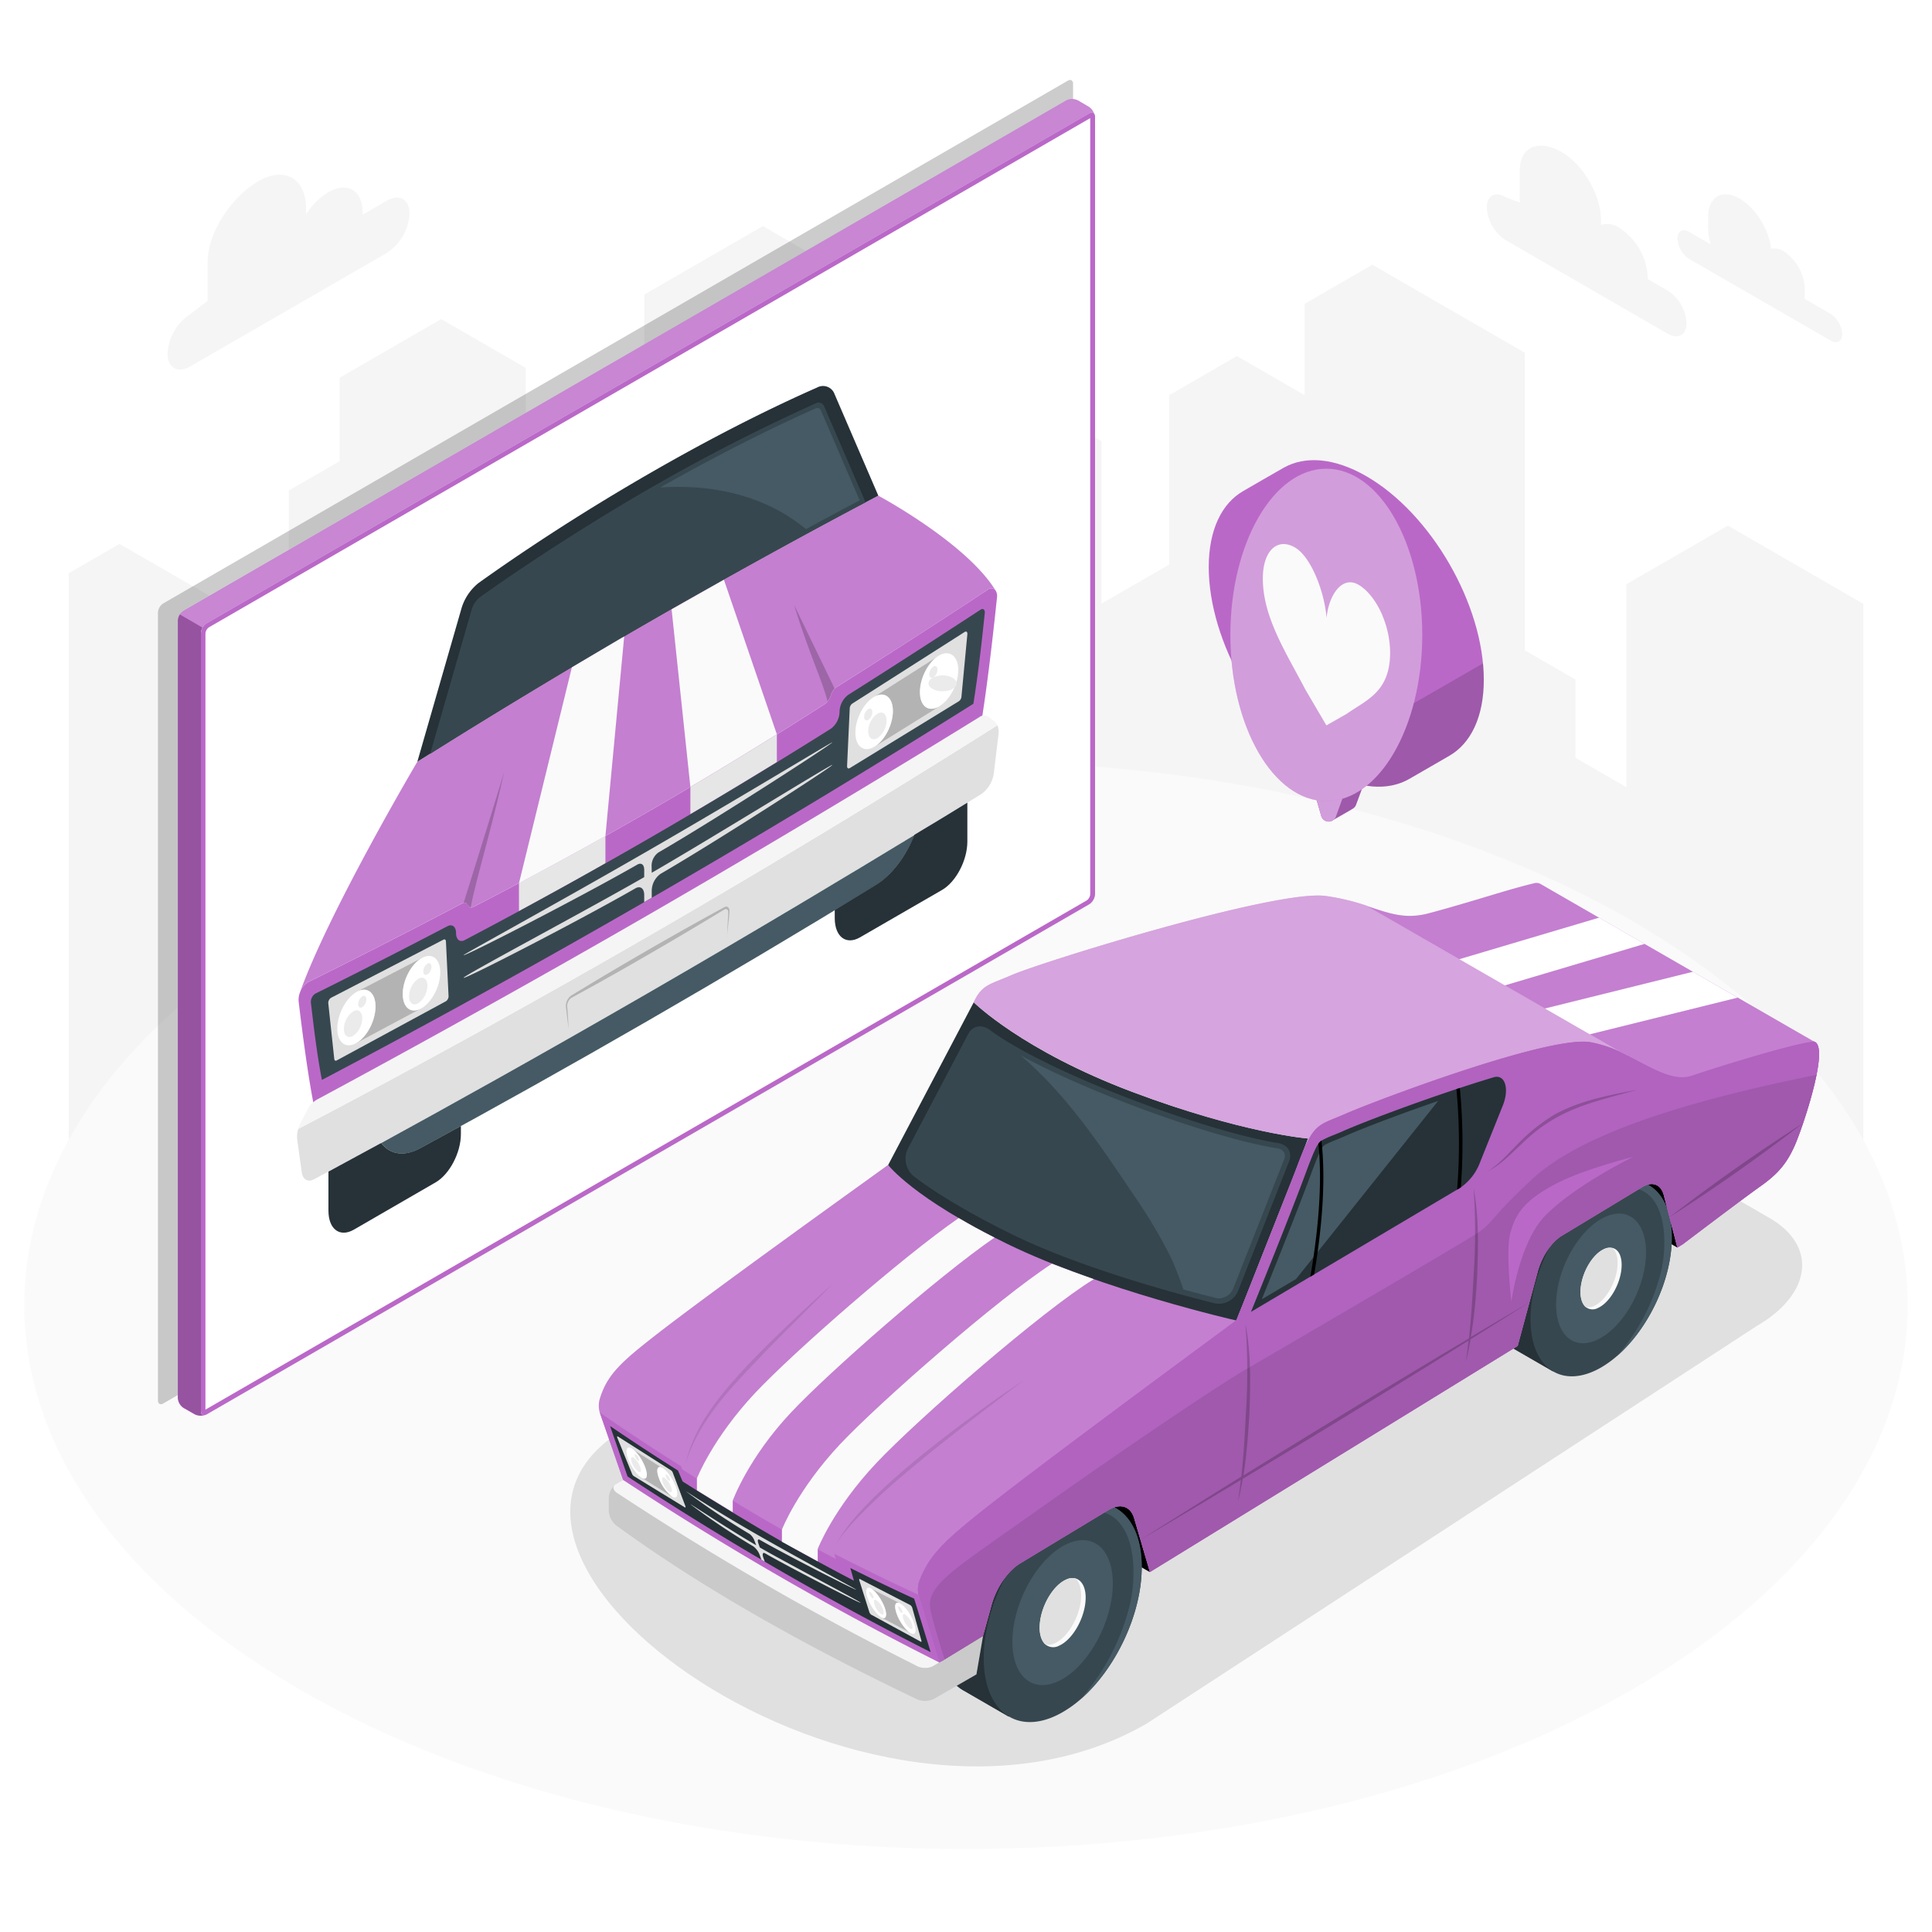 <svg class="animated" id="freepik_stories-front-car" xmlns="http://www.w3.org/2000/svg" viewBox="0 0 500 500" version="1.1" xmlns:xlink="http://www.w3.org/1999/xlink" xmlns:svgjs="http://svgjs.com/svgjs"><style>svg#freepik_stories-front-car:not(.animated) .animable {opacity: 0;}svg#freepik_stories-front-car.animated #freepik--Screen--inject-23 {animation: 1.5s Infinite  linear shake;animation-delay: 0s;}svg#freepik_stories-front-car.animated #freepik--front-car--inject-23 {animation: 1.5s Infinite  linear shake;animation-delay: 0s;}            @keyframes shake {                10%, 90% {                    transform: translate3d(-1px, 0, 0);                  }                  20%, 80% {                    transform: translate3d(2px, 0, 0);                  }                  30%, 50%, 70% {                    transform: translate3d(-4px, 0, 0);                  }                  40%, 60% {                    transform: translate3d(4px, 0, 0);                  }            }        </style><g id="freepik--City--inject-23" class="animable" style="transform-origin: 250px 214.375px;"><polygon id="freepik--city--inject-23" points="482.22 370.24 482.22 156.27 447.18 136.03 420.89 151.21 420.89 203.71 407.74 196.12 407.74 175.88 394.6 168.29 394.6 91.28 355.16 68.51 337.64 78.63 337.64 102.27 320.11 92.15 302.58 102.27 302.58 146.12 285.06 156.21 285.06 114.16 267.53 104.04 245.62 116.69 245.62 167.28 223.72 154.64 223.72 73.69 197.43 58.51 166.75 76.22 166.75 141.89 153.61 149.48 153.61 176.07 136.08 186.19 136.08 95.23 114.18 82.58 87.89 97.76 87.89 119.36 74.74 126.95 74.74 185.31 57.22 195.43 57.22 155.94 30.93 140.76 17.78 148.35 17.78 370.24 482.22 370.24" style="fill: rgb(245, 245, 245); transform-origin: 250px 214.375px;" class="animable"></polygon></g><g id="freepik--Floor--inject-23" class="animable" style="transform-origin: 249.995px 337.79px;"><path id="freepik--floor--inject-23" d="M77.66,238.29c-95.18,55-95.17,144,0,199s249.49,54.95,344.67,0,95.17-144,0-199S172.84,183.34,77.66,238.29Z" style="fill: rgb(250, 250, 250); transform-origin: 249.995px 337.79px;" class="animable"></path></g><g id="freepik--Clouds--inject-23" class="animable" style="transform-origin: 260.06px 66.675px;"><g id="freepik--clouds--inject-23" class="animable" style="transform-origin: 260.06px 66.675px;"><path d="M389.59,51l3.73,1.43V44.17c0-6.51,5.19-8.07,10.83-4.82h0c5.63,3.26,10.2,11.17,10.2,17.68v1.19a5.46,5.46,0,0,1,4.74.74h0a16.2,16.2,0,0,1,7.34,12.72v.54l5.2,3a10.69,10.69,0,0,1,4.84,8.38c0,3.08-2.17,4.33-4.84,2.79l-42-24.27a10.72,10.72,0,0,1-4.84-8.38C384.75,50.65,386.92,49.4,389.59,51Z" style="fill: rgb(245, 245, 245); transform-origin: 410.63px 62.379px;" id="el7wtx8sx3bsa" class="animable"></path><path d="M49.22,81.32l4.51-3.48V67.9c0-7.88,6.29-17,13.12-21h0c6.82-3.94,12.36-.74,12.36,7.14V55.5a17.7,17.7,0,0,1,5.73-5.73h0c4.92-2.84,8.9-.54,8.9,5.13v.66l6.29-3.64c3.23-1.86,5.86-.35,5.86,3.38a13,13,0,0,1-5.86,10.15L49.22,94.84c-3.23,1.87-5.86.36-5.86-3.38A13,13,0,0,1,49.22,81.32Z" style="fill: rgb(245, 245, 245); transform-origin: 74.675px 70.428px;" id="elrd5ial06bme" class="animable"></path><path d="M473.75,81.22,467,77.32a5.49,5.49,0,0,0,.06-.83v-2a12.09,12.09,0,0,0-5.46-9.46,4.24,4.24,0,0,0-3.26-.63c-.49-4.95-3.93-10.55-8.1-13-4.52-2.61-8.18-.49-8.18,4.72v2.93a14.29,14.29,0,0,0,.69,4.19l-5.61-3.24c-1.67-1-3-.18-3,1.75a6.72,6.72,0,0,0,3,5.25l36.62,21.14c1.67,1,3,.18,3-1.75A6.72,6.72,0,0,0,473.75,81.22Z" style="fill: rgb(245, 245, 245); transform-origin: 455.45px 69.425px;" id="el34s4fuomy7p" class="animable"></path></g></g><g id="freepik--Shadow--inject-23" class="animable" style="transform-origin: 306.994px 360.056px;"><path id="freepik--shadow--inject-23" d="M379.8,270l78.12,45.2c12.5,7.19,11,19.72-3.33,28L296.75,446.07C225,487.58,105.33,401.36,162.66,369.22l175-101.35C352,259.6,367.29,262.8,379.8,270Z" style="fill: rgb(224, 224, 224); transform-origin: 306.994px 360.056px;" class="animable"></path></g><g id="freepik--Screen--inject-23" class="animable" style="transform-origin: 162.14px 193.55px;"><g id="freepik--screen--inject-23" class="animable" style="transform-origin: 162.14px 193.55px;"><g id="elklt1dhong7q"><g style="opacity: 0.2; transform-origin: 159.295px 192.053px;" class="animable"><path d="M42.25,156.16,276.34,20.89c.75-.44,1.37-.08,1.37.79V225.57a3.05,3.05,0,0,1-1.37,2.38L42.25,363.22c-.76.43-1.37.08-1.37-.8V158.53A3,3,0,0,1,42.25,156.16Z" id="el6h584mbvn3s" class="animable" style="transform-origin: 159.295px 192.053px;"></path></g></g><g id="freepik--speach-bubble--inject-23" class="animable" style="transform-origin: 164.7px 196.014px;"><path d="M275.93,26,47.55,158A3.33,3.33,0,0,0,46,160.57V361.81a3.29,3.29,0,0,0,1.52,2.6l2.88,1.64a3.4,3.4,0,0,0,3,0l228.38-132a3.31,3.31,0,0,0,1.51-2.61V30.22a3.28,3.28,0,0,0-1.52-2.6L279,26A3.37,3.37,0,0,0,275.93,26Z" style="fill: rgb(186, 104, 200); transform-origin: 164.645px 196.014px;" id="elz92ahblh3kg" class="animable"></path><g id="eleag5blzv0k9"><path d="M53.47,366a3.49,3.49,0,0,1-3,0l-2.87-1.64a3.29,3.29,0,0,1-1.52-2.6V160.57a3,3,0,0,1,.48-1.54l5.88,3.4a3,3,0,0,0-.44,1.49V365.15C52,366,52.58,366.55,53.47,366Z" style="opacity: 0.2; transform-origin: 49.775px 262.684px;" class="animable"></path></g><g id="elr0vvyvxkzrn"><g style="opacity: 0.2; transform-origin: 164.925px 94.041px;" class="animable"><path d="M283.34,29.94c-.12-.76-.74-1-1.49-.6L53.47,161.3a3.24,3.24,0,0,0-1.07,1.13L46.51,159a3,3,0,0,1,1-1.08L275.94,26a3.4,3.4,0,0,1,3,0l2.87,1.63A3.33,3.33,0,0,1,283.34,29.94Z" style="fill: rgb(255, 255, 255); transform-origin: 164.925px 94.041px;" id="el8zdhemkz9yv" class="animable"></path></g></g><path d="M281.85,29.35,53.47,161.3A3.33,3.33,0,0,0,52,163.92V365.16c0,1,.67,1.35,1.51.87l228.38-132a3.31,3.31,0,0,0,1.51-2.61V30.22C283.36,29.25,282.69,28.86,281.85,29.35Z" style="fill: rgb(255, 255, 255); transform-origin: 167.7px 197.691px;" id="el7s0f22mohjt" class="animable"></path><path d="M282.15,30.57V231.46a2.2,2.2,0,0,1-.9,1.57L53.17,364.81V163.92a2.18,2.18,0,0,1,.9-1.57L282.15,30.57m.38-1.43a1.37,1.37,0,0,0-.68.21L53.47,161.3A3.33,3.33,0,0,0,52,163.92V365.16c0,.68.34,1.08.83,1.08a1.37,1.37,0,0,0,.68-.21l228.38-132a3.31,3.31,0,0,0,1.51-2.61V30.22c0-.69-.34-1.08-.83-1.08Z" style="fill: rgb(186, 104, 200); transform-origin: 167.7px 197.69px;" id="elwa6lzcvk59" class="animable"></path></g></g></g><g id="freepik--front-car--inject-23" class="animable animator-active" style="transform-origin: 167.667px 209.457px;"><path d="M258,154.84c-.79,7.57-2.57,23.81-4.35,33.88q-85.4,53.49-172,99.33c-1.79-8-3.57-22.19-4.36-28.85a5.22,5.22,0,0,1,.29-2.21c0-.1.07-.19.1-.28a4.88,4.88,0,0,1,2.11-2.57c6.07-3,21.13-10.5,39.76-20.31a1,1,0,0,1,1.54.41,1,1,0,0,0,1.54.41c31.06-16,60.12-32.74,90.83-52.44A4.27,4.27,0,0,0,215,180h0a4.08,4.08,0,0,1,1.55-2.21c18.27-11.5,33-21.17,39-25.13a1.44,1.44,0,0,1,2.09.13c0,.06.07.12.11.17A3.06,3.06,0,0,1,258,154.84Z" style="fill: rgb(186, 104, 200); transform-origin: 167.661px 220.161px;" id="ele2w8hieb3ye" class="animable"></path><path d="M148,172.71l-13.69,55.86v7.24c8.08-4.39,15.67-8.57,22.37-12.38v-7.05l4.86-51.66ZM187.35,150l-13.54,7.65,4.86,46v7.06c6.71-3.94,14.29-8.52,22.38-13.47V190Z" style="fill: rgb(230, 230, 230); transform-origin: 167.68px 192.905px;" id="elx1zhip2dobb" class="animable"></path><path d="M254.85,158.77c-.66,6.3-1.56,14.69-2.94,23.37q-84.25,52.94-168.6,97.34c-1.37-7.1-2.2-14.48-2.85-20a2.56,2.56,0,0,1,1.15-2.33c6.59-3.27,19-9.51,34.2-17.45,1.24-.65,2.22.15,2.22,1.8h0c0,1.66,1,2.46,2.23,1.8q47.53-25,94.8-54.73a5.62,5.62,0,0,0,2.22-4.37h0a5.63,5.63,0,0,1,2.23-4.37c15.15-9.56,27.58-17.69,34.19-22C254.4,157.3,255,157.79,254.85,158.77Z" style="fill: rgb(55, 71, 79); transform-origin: 167.663px 218.547px;" id="el34jgtneqkeb" class="animable"></path><path d="M258.4,190.16,257.21,200a7.91,7.91,0,0,1-3.14,5.43c-9.4,5.83-42.79,26.39-86.41,51.58s-77,43.18-86.42,48.2c-1.56.84-2.86.07-3.14-1.81l-1.18-8.45a6.68,6.68,0,0,1,.27-2.79q90.63-47.46,180.94-104.46A4.68,4.68,0,0,1,258.4,190.16Z" style="fill: rgb(224, 224, 224); transform-origin: 167.667px 246.624px;" id="elp5r3fd2wto9" class="animable"></path><path d="M258.13,187.69q-90.33,57-180.94,104.46a9.23,9.23,0,0,1,.61-1.55l1.71-3.29A6.31,6.31,0,0,1,82,284.59c7.56-4.06,44-23.69,85.71-47.77s78.15-46.52,85.7-51.2a2.06,2.06,0,0,1,2.45-.1l1.7,1.33A2.28,2.28,0,0,1,258.13,187.69Z" style="fill: rgb(245, 245, 245); transform-origin: 167.66px 238.657px;" id="el7mob7qxdbxq" class="animable"></path><g id="elo5ow387q9wp"><g style="opacity: 0.2; transform-origin: 167.624px 250.446px;" class="animable"><path d="M188.13,242.62l.24-4.54a21,21,0,0,0,.09-2.19c-.08-.57-.52-.78-1-.5-11,6.67-22.12,13.17-33.06,19.27l-6.61,3.63a2.66,2.66,0,0,0-.95,2.65c.12,1.75.23,3.55.32,5.32-.23-1.67-.43-3.4-.63-5.09a6.21,6.21,0,0,1-.07-1.12,3.42,3.42,0,0,1,1.32-2.38l6.62-4c10.94-6.54,22.12-12.94,33.08-18.91.67-.35,1.24.05,1.31.86a21.22,21.22,0,0,1-.19,2.36l-.5,4.65Z" id="elyrikgjkwf0r" class="animable" style="transform-origin: 167.624px 250.446px;"></path></g></g><path d="M248.17,181.47l-28.26,17.32c-.38.23-.69,0-.69-.5l.69-14.92a1.63,1.63,0,0,1,.63-1.26l29.12-18.56c.42-.26.75,0,.69.61l-1.53,16.17A1.61,1.61,0,0,1,248.17,181.47Z" style="fill: rgb(224, 224, 224); transform-origin: 234.789px 181.165px;" id="el5ra3a0im4z" class="animable"></path><g id="elphkuc1g1cba"><path d="M243.07,182.84l-16.84,10.47c2.68-1.55,4.85-5.71,4.85-9.29s-2.17-5.23-4.85-3.67l16.84-10.7c-2.73,1.57-4.94,5.81-4.94,9.46S240.34,184.42,243.07,182.84Z" style="opacity: 0.2; transform-origin: 234.65px 181.48px;" class="animable"></path></g><path d="M248,173.39c0,3.65-2.22,7.87-5,9.45s-4.94-.09-4.94-3.73,2.21-7.89,4.94-9.46S248,169.74,248,173.39Z" style="fill: rgb(255, 255, 255); transform-origin: 243.03px 176.247px;" id="eltov4ng1p3w" class="animable"></path><g id="el8vx73xda08s"><ellipse cx="243.93" cy="176.85" rx="3.64" ry="2.06" style="fill: rgb(235, 235, 235); transform-origin: 243.93px 176.85px; transform: rotate(-66.95deg);" class="animable"></ellipse></g><path d="M242.62,173.29a2.57,2.57,0,0,1-1.06,2c-.59.34-1.06,0-1.06-.8a2.54,2.54,0,0,1,1.06-2C242.14,172.15,242.62,172.51,242.62,173.29Z" style="fill: rgb(235, 235, 235); transform-origin: 241.56px 173.891px;" id="elprmt7wq6sxj" class="animable"></path><path d="M231.08,184c0,3.58-2.17,7.74-4.85,9.29s-4.86-.1-4.86-3.68,2.17-7.73,4.86-9.28S231.08,180.45,231.08,184Z" style="fill: rgb(255, 255, 255); transform-origin: 226.225px 186.811px;" id="el42zul1d511t" class="animable"></path><path d="M229.45,186.49a5.69,5.69,0,0,1-2.37,4.54c-1.31.76-2.38-.05-2.38-1.8a5.68,5.68,0,0,1,2.38-4.53C228.39,183.94,229.45,184.74,229.45,186.49Z" style="fill: rgb(235, 235, 235); transform-origin: 227.075px 187.864px;" id="el95nqgf3abxb" class="animable"></path><path d="M225.76,184.31a2.52,2.52,0,0,1-1.06,2c-.58.34-1.06,0-1.06-.8a2.57,2.57,0,0,1,1.06-2C225.29,183.17,225.76,183.52,225.76,184.31Z" style="fill: rgb(235, 235, 235); transform-origin: 224.7px 184.911px;" id="el6aybfk1glkh" class="animable"></path><path d="M87.14,274.44l28.27-15.32a1.58,1.58,0,0,0,.68-1.28l-.68-14.14c0-.47-.28-.7-.64-.52L85.65,258.24a1.6,1.6,0,0,0-.69,1.4L86.5,274C86.54,274.45,86.81,274.62,87.14,274.44Z" style="fill: rgb(224, 224, 224); transform-origin: 100.524px 258.815px;" id="eltjncpr40a9r" class="animable"></path><g id="eleriweavo5ne"><path d="M92.24,269.93l16.85-9c-2.69,1.55-4.86-.1-4.86-3.68s2.17-7.73,4.86-9.28l-16.85,8.75c2.73-1.58,4.94.1,4.94,3.75S95,268.35,92.24,269.93Z" style="opacity: 0.2; transform-origin: 100.665px 258.95px;" class="animable"></path></g><path d="M87.29,266.2c0,3.64,2.21,5.31,4.95,3.73s4.94-5.8,4.94-9.45-2.21-5.33-4.94-3.75S87.29,262.55,87.29,266.2Z" style="fill: rgb(255, 255, 255); transform-origin: 92.235px 263.331px;" id="eld3ys7sxitg" class="animable"></path><path d="M89,266.29c0,1.75,1.06,2.56,2.37,1.8a5.68,5.68,0,0,0,2.38-4.54c0-1.75-1.06-2.55-2.38-1.79A5.68,5.68,0,0,0,89,266.29Z" style="fill: rgb(235, 235, 235); transform-origin: 91.375px 264.924px;" id="elfy4a9ckzoy4" class="animable"></path><path d="M92.7,259.85c0,.78.47,1.14,1.06.8a2.57,2.57,0,0,0,1.06-2c0-.78-.48-1.14-1.06-.8A2.54,2.54,0,0,0,92.7,259.85Z" style="fill: rgb(235, 235, 235); transform-origin: 93.76px 259.25px;" id="el8bl0j0ru02t" class="animable"></path><path d="M104.23,257.26c0,3.58,2.17,5.23,4.86,3.68s4.85-5.71,4.85-9.29-2.17-5.22-4.85-3.67S104.23,253.69,104.23,257.26Z" style="fill: rgb(255, 255, 255); transform-origin: 109.085px 254.459px;" id="el460y5zqwlw5" class="animable"></path><path d="M105.86,257.85c0,1.75,1.07,2.55,2.38,1.79a5.69,5.69,0,0,0,2.37-4.53c0-1.75-1.06-2.56-2.37-1.8A5.7,5.7,0,0,0,105.86,257.85Z" style="fill: rgb(235, 235, 235); transform-origin: 108.235px 256.476px;" id="elrwi1om5who" class="animable"></path><path d="M109.55,251.4c0,.78.48,1.14,1.06.8a2.52,2.52,0,0,0,1.06-2c0-.78-.47-1.14-1.06-.8A2.53,2.53,0,0,0,109.55,251.4Z" style="fill: rgb(235, 235, 235); transform-origin: 110.61px 250.8px;" id="el6c3e7dakaa2" class="animable"></path><path d="M168.63,224a4.27,4.27,0,0,1,1.77-3.38c15-8.69,45-28.11,45-28.5,0-.2-23.86,14.31-47.72,28.08s-47.72,26.76-47.72,27c0,.52,30.08-14.9,45-23.45,1-.56,1.76,0,1.76,1.35V227c-15.45,8.89-46.74,25.46-46.74,26.05s29.74-14.69,44.47-23.15c1.26-.72,2.27,0,2.27,1.73v1.83l1.95-1.13v-1.83a5.46,5.46,0,0,1,2.28-4.35c14.8-8.6,44.47-27.77,44.47-28.19s-31.21,18.93-46.75,27.91Z" style="fill: rgb(224, 224, 224); transform-origin: 167.69px 222.592px;" id="els6hpxtjcihi" class="animable"></path><path d="M257.63,152.79a1.44,1.44,0,0,0-2.09-.13c-6,4-20.73,13.63-39,25.13A4.08,4.08,0,0,0,215,180h0a4.27,4.27,0,0,1-1.54,2.2c-30.71,19.7-59.77,36.45-90.83,52.44a1,1,0,0,1-1.54-.41,1,1,0,0,0-1.54-.41c-18.63,9.81-33.69,17.31-39.76,20.31a4.88,4.88,0,0,0-2.11,2.57C85.24,235.65,108,197.16,108,197.16s27.34-17.35,59.66-36,59.65-32.87,59.65-32.87S250.06,140.47,257.63,152.79Z" style="fill: rgb(186, 104, 200); transform-origin: 167.655px 192.495px;" id="ela61ke3c5t9a" class="animable"></path><g id="elfk05cz4io5c"><path d="M257.63,152.79a1.44,1.44,0,0,0-2.09-.13c-6,4-20.73,13.63-39,25.13A4.08,4.08,0,0,0,215,180h0a4.27,4.27,0,0,1-1.54,2.2c-30.71,19.7-59.77,36.45-90.83,52.44a1,1,0,0,1-1.54-.41,1,1,0,0,0-1.54-.41c-18.63,9.81-33.69,17.31-39.76,20.31a4.88,4.88,0,0,0-2.11,2.57C85.24,235.65,108,197.16,108,197.16s27.34-17.35,59.66-36,59.65-32.87,59.65-32.87S250.06,140.47,257.63,152.79Z" style="fill: rgb(255, 255, 255); opacity: 0.15; transform-origin: 167.655px 192.495px;" class="animable"></path></g><g id="elo4qbk4xfqf"><path d="M216,178.2h0a4.53,4.53,0,0,0-1,1.79h0a5,5,0,0,1-.84,1.56c-1-4.54-5.08-13.21-8.64-25C209.84,165.52,216,178.2,216,178.2Z" style="opacity: 0.2; transform-origin: 210.76px 169.05px;" class="animable"></path></g><g id="elonwa5ags8v"><path d="M120,233.62v0a.94.94,0,0,1,1,.58h0a1,1,0,0,0,.84.59c.94-5.63,5.08-19.07,8.64-35C126.22,213.79,120,233.62,120,233.62Z" style="opacity: 0.2; transform-origin: 125.24px 217.29px;" class="animable"></path></g><path d="M227.31,128.28S200,142.5,167.66,161.15s-59.66,36-59.66,36l11.31-39.28a13.29,13.29,0,0,1,4.55-7c27.25-19.48,60.34-38.59,87.59-50.57a3.17,3.17,0,0,1,4.55,1.74Z" style="fill: rgb(38, 50, 56); transform-origin: 167.655px 148.523px;" id="elt9fw7mejso8" class="animable"></path><path d="M167.66,161.15C193,146.53,216.35,134,224,130l-10.68-24.77a1.55,1.55,0,0,0-2.2-.85,484.17,484.17,0,0,0-43.49,22.32c-13.47,7.78-30,18.28-43.5,27.91A6.51,6.51,0,0,0,122,158l-10.67,37.1C119,190.21,142.36,175.75,167.66,161.15Z" style="fill: rgb(55, 71, 79); transform-origin: 167.665px 149.647px;" id="el1tn0u5acznb" class="animable"></path><path d="M236.68,216.1c-2.22,5.51-5.87,10.42-10,13q-59,36.09-118,68.11c-4.16,2.25-7.81,1.55-10-1.4,15.92-8.7,40.24-22.18,69-38.79S220.76,225.78,236.68,216.1Z" style="fill: rgb(69, 90, 100); transform-origin: 167.68px 257.319px;" id="elyhdwsw012ka" class="animable"></path><path d="M250.35,207.72V217.8c0,4.83-2.93,10.43-6.55,12.52l-21.22,12.26c-3.61,2.08-6.55-.13-6.55-5v-2.07l10.62-6.47c4.16-2.56,7.81-7.47,10-13C242.37,212.63,247,209.79,250.35,207.72Z" style="fill: rgb(38, 50, 56); transform-origin: 233.19px 225.541px;" id="elqta2mrznta" class="animable"></path><path d="M85,303.21V313.3c0,4.82,2.93,7,6.55,4.95L112.73,306c3.61-2.08,6.55-7.68,6.55-12.51V291.4q-5.3,2.91-10.62,5.8c-4.16,2.24-7.81,1.55-10-1.4C92.94,298.9,88.31,301.41,85,303.21Z" style="fill: rgb(38, 50, 56); transform-origin: 102.14px 305.21px;" id="el5l499j3y1d4" class="animable"></path><path d="M178.67,203.66h0q11.13-6.6,22.38-13.62v0l-13.7-40-12.84,7.26-.7.39Z" style="fill: rgb(250, 250, 250); transform-origin: 187.43px 176.85px;" id="elycbn95q3yd" class="animable"></path><path d="M160.81,165.13,148,172.71l-13.69,55.86q11.29-6,22.37-12.2l4.86-51.65Z" style="fill: rgb(250, 250, 250); transform-origin: 147.925px 196.645px;" id="elguhl1sgbegw" class="animable"></path><path d="M222.48,129.5c-2.46,1.29-7.16,3.79-13.88,7.44-9.82-8.07-22.79-11.76-37.75-10.78,13.66-7.75,28.46-15.28,40.2-20.45a1,1,0,0,1,1.42.55Z" style="fill: rgb(69, 90, 100); transform-origin: 196.665px 121.265px;" id="el89jh9om8u4" class="animable"></path></g><g id="freepik--Car--inject-23" class="animable" style="transform-origin: 312.874px 337.087px;"><g id="freepik--Vehicle--inject-23" class="animable" style="transform-origin: 312.874px 337.087px;"><polygon points="434.13 322.89 412.43 310.47 427.82 301.58 435.26 305.88 434.13 322.89" id="elm21dtyvv5ib" class="animable" style="transform-origin: 423.845px 312.235px;"></polygon><polygon points="297.58 406.86 267.81 389.67 267.81 372.48 297.58 389.67 297.58 406.86" id="eluyp2vnhflof" class="animable" style="transform-origin: 282.695px 389.67px;"></polygon><path d="M283.55,399.65l4.81-9.56-11.45-6.62h0c-3.64-2.09-8.48-1.85-13.81,1.22-11.3,6.52-20.46,23.36-20.47,37.6,0,7.45,2.52,12.71,6.54,15.1h0l.17.09h0l11.73,6.78,5.07-10.08C275.76,426.85,283.18,412.35,283.55,399.65Z" style="fill: rgb(55, 71, 79); transform-origin: 265.495px 413.183px;" id="el9voyj5swxot" class="animable"></path><path d="M283.55,399.65l4.81-9.56-11.45-6.62h0c-3.64-2.09-8.48-1.85-13.81,1.22-11.3,6.52-20.46,23.36-20.47,37.6,0,7.45,2.52,12.71,6.54,15.1h0l.17.09h0l11.73,6.78,5.07-10.08C275.76,426.85,283.18,412.35,283.55,399.65Z" style="fill: rgb(38, 50, 56); transform-origin: 265.495px 413.183px;" id="el3igvrjt34ch" class="animable"></path><path d="M295.48,405.53c0,12.27-6.82,26.48-15.94,34.34,0,0,0,0,0,0a29.47,29.47,0,0,1-4.49,3.21c-11.3,6.54-20.47.28-20.46-14,0-10.75,5.23-23,12.66-31.16a.33.33,0,0,0,.06-.06,33.13,33.13,0,0,1,7.74-6.38C286.32,385,295.48,391.29,295.48,405.53Z" style="fill: rgb(55, 71, 79); transform-origin: 275.035px 417.301px;" id="elkjc0ny3j9k9" class="animable"></path><path d="M275,400.16c7.2-4.16,13,.17,13,9.66s-5.83,20.56-13,24.71-13-.17-13-9.66S267.82,404.31,275,400.16Z" style="fill: rgb(69, 90, 100); transform-origin: 275px 417.343px;" id="el3sd31eg73fp" class="animable"></path><path d="M280.9,414.72c-.5,4.72-3.54,9.72-6.78,11.17a3.17,3.17,0,0,1-3.55-.3c-1.14-1-1.72-3-1.44-5.62.49-4.72,3.52-9.73,6.78-11.17a3.64,3.64,0,0,1,2.38-.32h0C280.17,409,281.26,411.28,280.9,414.72Z" style="fill: rgb(250, 250, 250); transform-origin: 275.014px 417.351px;" id="el04ha1z084414" class="animable"></path><path d="M279.74,414.11c-.5,4.72-3.54,9.72-6.79,11.17a3.62,3.62,0,0,1-2.38.31c-1.14-1-1.72-3-1.44-5.62.49-4.72,3.52-9.73,6.78-11.17a3.64,3.64,0,0,1,2.38-.32h0C279.43,409.47,280,411.47,279.74,414.11Z" style="fill: rgb(224, 224, 224); transform-origin: 274.431px 417.037px;" id="elhqj0mskldyj" class="animable"></path><path d="M295.48,405.53c0,12.27-6.82,26.48-15.94,34.34a58.09,58.09,0,0,0,13-25.12c1.73-8.21,1.08-20-6-23s-16.35,3.3-19.29,6.16a33.13,33.13,0,0,1,7.74-6.38C286.32,385,295.48,391.29,295.48,405.53Z" style="fill: rgb(69, 90, 100); transform-origin: 281.365px 414.409px;" id="elfup40kvpcv9" class="animable"></path><path d="M422,315l4.3-8.55-10.24-5.92h0c-3.25-1.87-7.59-1.66-12.35,1.09-10.1,5.83-18.3,20.89-18.3,33.62,0,6.67,2.25,11.37,5.84,13.51h0l.14.09h0l10.5,6.06,4.53-9C415,339.35,421.66,326.38,422,315Z" style="fill: rgb(55, 71, 79); transform-origin: 405.855px 327.104px;" id="eldis7fjlszk6" class="animable"></path><path d="M422,315l4.3-8.55-10.24-5.92h0c-3.25-1.87-7.59-1.66-12.35,1.09-10.1,5.83-18.3,20.89-18.3,33.62,0,6.67,2.25,11.37,5.84,13.51h0l.14.09h0l10.5,6.06,4.53-9C415,339.35,421.66,326.38,422,315Z" style="fill: rgb(38, 50, 56); transform-origin: 405.855px 327.104px;" id="elmngqbre5pv" class="animable"></path><path d="M432.66,320.28c0,11-6.1,23.69-14.26,30.72,0,0,0,0,0,0a27.35,27.35,0,0,1-4,2.88c-10.11,5.84-18.31.24-18.3-12.49,0-9.62,4.68-20.57,11.32-27.86l.06-.06a29.19,29.19,0,0,1,6.92-5.7C424.46,302,432.66,307.55,432.66,320.28Z" style="fill: rgb(55, 71, 79); transform-origin: 414.38px 330.842px;" id="ellla9ukusnu" class="animable"></path><path d="M414.35,315.48c6.44-3.71,11.65.16,11.65,8.65s-5.21,18.38-11.65,22.09-11.64-.15-11.64-8.64S407.92,319.19,414.35,315.48Z" style="fill: rgb(69, 90, 100); transform-origin: 414.355px 330.851px;" id="elkwcf23mtcbb" class="animable"></path><path d="M419.62,328.5c-.45,4.22-3.16,8.7-6.07,10a2.83,2.83,0,0,1-3.17-.26c-1-.88-1.54-2.66-1.29-5,.44-4.22,3.15-8.7,6.06-10a3.2,3.2,0,0,1,2.13-.28h0C419,323.34,419.94,325.43,419.62,328.5Z" style="fill: rgb(250, 250, 250); transform-origin: 414.356px 330.878px;" id="elsrbyq4te9q" class="animable"></path><path d="M418.58,328c-.44,4.22-3.16,8.69-6.07,10a3.37,3.37,0,0,1-2.13.28c-1-.88-1.54-2.66-1.29-5,.44-4.22,3.15-8.7,6.06-10a3.2,3.2,0,0,1,2.13-.28h0C418.3,323.81,418.83,325.59,418.58,328Z" style="fill: rgb(224, 224, 224); transform-origin: 413.835px 330.636px;" id="elia9vdziaiyr" class="animable"></path><path d="M432.66,320.28c0,11-6.1,23.69-14.26,30.72A51.85,51.85,0,0,0,430,328.53c1.55-7.34,1-17.88-5.33-20.54s-14.62,2.95-17.25,5.51a29.19,29.19,0,0,1,6.92-5.7C424.46,302,432.66,307.55,432.66,320.28Z" style="fill: rgb(69, 90, 100); transform-origin: 420.04px 328.251px;" id="el7bewqhg2dba" class="animable"></path><path d="M320,341.75l-76.84,65.11v23.4L161.27,383l-6.05-17.44a6.34,6.34,0,0,1,.1-3.84c1.89-6,5.54-9.29,14-15.91,14-10.95,53.39-39.16,60.51-44.32,0,0,11.87,7.79,36.34,19.7S320,341.75,320,341.75Z" style="fill: rgb(186, 104, 200); transform-origin: 237.485px 365.875px;" id="elcl8jhw07i59" class="animable"></path><g id="elws5fyph72d"><path d="M320,341.75l-76.84,65.11v23.4L161.27,383l-6.05-17.44a6.34,6.34,0,0,1,.1-3.84c1.89-6,5.54-9.29,14-15.91,14-10.95,53.39-39.16,60.51-44.32,0,0,11.87,7.79,36.34,19.7S320,341.75,320,341.75Z" style="fill: rgb(255, 255, 255); opacity: 0.15; transform-origin: 237.485px 365.875px;" class="animable"></path></g><path d="M252.7,433.33l-10.91,6.3a5.25,5.25,0,0,1-4.76,0c-29.8-14.24-55.76-29-77.1-44.52a5.22,5.22,0,0,1-2.38-4.12v-3.1a4.77,4.77,0,0,1,1.86-3.82l1.86-1.07a805.05,805.05,0,0,0,81.86,47.26l11.28-6.88Z" style="fill: rgb(224, 224, 224); transform-origin: 205.98px 411.6px;" id="el4j52dp1c3na" class="animable"></path><g id="ell3gyexdlkjl"><path d="M252.7,433.33l-10.91,6.3a5.25,5.25,0,0,1-4.76,0c-29.8-14.24-55.76-29-77.1-44.52a5.22,5.22,0,0,1-2.38-4.12v-3.1a4.77,4.77,0,0,1,1.86-3.82l1.86-1.07a805.05,805.05,0,0,0,81.86,47.26l11.28-6.88Z" style="opacity: 0.1; transform-origin: 205.98px 411.6px;" class="animable"></path></g><path d="M159.93,386.52A759.69,759.69,0,0,0,237,431a4.77,4.77,0,0,0,4.24.3l1.86-1.08A804.41,804.41,0,0,1,161.27,383l-1.86,1.07C158.38,384.67,158.61,385.76,159.93,386.52Z" style="fill: rgb(245, 245, 245); transform-origin: 200.933px 407.33px;" id="el1nqoh1vcb1z" class="animable"></path><path d="M243.14,430.26A804.52,804.52,0,0,1,161.27,383l-6.05-17.44q10.4,7.2,21,13.88l.36.86s12.35,7.81,22.38,13.6,17.34,9.53,17.34,9.53l-.38-1.31c6.33,3.22,15.35,7.67,21.8,10.61Z" style="fill: rgb(186, 104, 200); transform-origin: 199.18px 397.91px;" id="el8uv27uz4wjs" class="animable"></path><path d="M240.86,427.57a804,804,0,0,1-78.45-45.46l-4.52-13.05q8.72,5.94,17.57,11.51l1.2,2.83s12.93,8.19,23.44,14.26S221,409.08,221,409.08l-.93-3.28q8.24,4.15,16.51,7.93Z" style="fill: rgb(38, 50, 56); transform-origin: 199.375px 398.315px;" id="eldsfoq07j0d5" class="animable"></path><path d="M164,382l13.23,8.1c.18.1.24,0,.14-.33l-3.22-8.56a1.37,1.37,0,0,0-.47-.68l-13.78-8.77c-.19-.12-.25.07-.11.4l3.76,9.22A1.39,1.39,0,0,0,164,382Z" style="fill: rgb(224, 224, 224); transform-origin: 168.566px 380.93px;" id="elwzcfbh0lk8o" class="animable"></path><g id="elkirs3q068de"><path d="M166.07,382.45l7.92,4.91a10.59,10.59,0,0,1-3.53-5c-.72-2.06-.29-3.16.94-2.44l-8-5.05c1.26.73,2.87,3,3.6,5.12S167.34,383.18,166.07,382.45Z" style="opacity: 0.2; transform-origin: 168.695px 381.115px;" class="animable"></path></g><path d="M162.47,377.33c.73,2.1,2.34,4.39,3.6,5.12s1.7-.38,1-2.49-2.34-4.39-3.6-5.12S161.75,375.22,162.47,377.33Z" style="fill: rgb(255, 255, 255); transform-origin: 164.766px 378.645px;" id="elpxxmiddyee" class="animable"></path><path d="M163.49,378.42a5.18,5.18,0,0,0,1.72,2.45c.61.35.82-.18.47-1.19a5.22,5.22,0,0,0-1.73-2.46C163.34,376.87,163.14,377.41,163.49,378.42Z" style="fill: rgb(235, 235, 235); transform-origin: 164.584px 379.046px;" id="elpm7sr6j70xm" class="animable"></path><path d="M164.33,376.91a2.3,2.3,0,0,0,.77,1.1c.27.15.36-.08.2-.54a2.22,2.22,0,0,0-.77-1.09C164.26,376.22,164.17,376.46,164.33,376.91Z" style="fill: rgb(235, 235, 235); transform-origin: 164.815px 377.193px;" id="el79unlr1wo6q" class="animable"></path><path d="M170.46,382.33a10.59,10.59,0,0,0,3.53,5c1.24.72,1.66-.38.95-2.45s-2.3-4.31-3.54-5S169.74,380.27,170.46,382.33Z" style="fill: rgb(255, 255, 255); transform-origin: 172.697px 383.611px;" id="el5gayo69yz5" class="animable"></path><path d="M171.52,383.64a5.21,5.21,0,0,0,1.72,2.46c.61.35.82-.18.47-1.19a5.22,5.22,0,0,0-1.73-2.46C171.37,382.1,171.17,382.64,171.52,383.64Z" style="fill: rgb(235, 235, 235); transform-origin: 172.614px 384.276px;" id="eldw055vz7kfp" class="animable"></path><path d="M172.36,382.14a2.22,2.22,0,0,0,.77,1.09c.27.16.36-.08.2-.53a2.3,2.3,0,0,0-.77-1.1C172.29,381.45,172.2,381.69,172.36,382.14Z" style="fill: rgb(235, 235, 235); transform-origin: 172.845px 382.418px;" id="el5bmylk4og5u" class="animable"></path><path d="M238.31,424.88l-12.84-7a1.4,1.4,0,0,1-.49-.69L222.39,409c-.09-.28,0-.43.12-.35l13.08,6.75a1.38,1.38,0,0,1,.52.76l2.34,8.41C238.52,424.84,238.46,425,238.31,424.88Z" style="fill: rgb(224, 224, 224); transform-origin: 230.416px 416.775px;" id="ela5yqyc2rown" class="animable"></path><g id="ele2wajx59xlj"><path d="M235.65,422.61,228,418.55c1.24.72,1.66-.38.95-2.44s-2.3-4.32-3.54-5L233,415c-1.26-.72-1.69.39-1,2.5S234.38,421.89,235.65,422.61Z" style="opacity: 0.2; transform-origin: 230.53px 416.86px;" class="animable"></path></g><path d="M236.61,420.13c.73,2.1.3,3.21-1,2.48s-2.87-3-3.6-5.11-.3-3.22,1-2.5S235.89,418,236.61,420.13Z" style="fill: rgb(255, 255, 255); transform-origin: 234.31px 418.808px;" id="eldcgel2ght6e" class="animable"></path><path d="M236,420.3c.35,1,.14,1.55-.46,1.2a5.15,5.15,0,0,1-1.73-2.46c-.35-1-.14-1.54.46-1.19A5.17,5.17,0,0,1,236,420.3Z" style="fill: rgb(235, 235, 235); transform-origin: 234.905px 419.674px;" id="elyl09mhf98t" class="animable"></path><path d="M233.47,416.83c.16.45.07.69-.2.54a2.3,2.3,0,0,1-.77-1.1c-.16-.45-.07-.69.2-.53A2.22,2.22,0,0,1,233.47,416.83Z" style="fill: rgb(235, 235, 235); transform-origin: 232.985px 416.552px;" id="elbaafojkxjc7" class="animable"></path><path d="M229,416.11c.71,2.06.29,3.16-.95,2.44s-2.82-3-3.53-5-.29-3.16.94-2.44S228.25,414.05,229,416.11Z" style="fill: rgb(255, 255, 255); transform-origin: 226.76px 414.833px;" id="elmn3c1pta64e" class="animable"></path><path d="M228.52,416.56c.35,1,.14,1.54-.46,1.19a5.15,5.15,0,0,1-1.73-2.46c-.35-1-.14-1.54.46-1.19A5.15,5.15,0,0,1,228.52,416.56Z" style="fill: rgb(235, 235, 235); transform-origin: 227.425px 415.925px;" id="el428mqy1g6bh" class="animable"></path><path d="M226,413.08c.15.45.06.69-.21.54a2.37,2.37,0,0,1-.77-1.1c-.16-.45-.06-.69.21-.53A2.28,2.28,0,0,1,226,413.08Z" style="fill: rgb(235, 235, 235); transform-origin: 225.508px 412.802px;" id="el8i4xe1pwcxv" class="animable"></path><path d="M195.71,399.91c-7.17-4.15-17.12-10.82-17-10.58A176.86,176.86,0,0,0,195,400.22a5,5,0,0,1,1.66,2.36l.36,1.05.9.52-.36-1c-.34-1-.14-1.48.44-1.15,6.78,3.9,24.84,13.14,24.72,12.79s-19-10.21-26.09-14.31l-.38-1.1c-.26-.76-.11-1.15.34-.9,6.86,3.94,25.06,13.24,25,12.93-.05-.15-15.62-8.47-26.62-14.81s-17.45-10.72-17.41-10.61A188.51,188.51,0,0,0,194,397a3.82,3.82,0,0,1,1.29,1.83Z" style="fill: rgb(224, 224, 224); transform-origin: 200.14px 400.394px;" id="elb4hnp1b4te4" class="animable"></path><path d="M466.64,290.65c-.78,2.33-1.51,4.26-2,5.41-2.15,5-4.54,7.77-9.14,11s-20,14.94-20,14.94l-1.41.86-2.05-7.9h0l-1.47-5.67c-.74-2.84-3-3.68-5.58-2.1l-20.84,12.6c-2.66,1.61-5.16,5.34-6.23,9.33l-5.17,19.16-95.2,58.54v-.06l-2.42-8.27-1.64-5.59c-.93-3.14-3.61-4-6.73-2.1L264,404.61c-3.19,1.93-6.14,6.21-7.39,10.72l-2.22,8.05-11.28,6.88c-1.51-4.93-3.5-11.38-5.4-17.52a6.43,6.43,0,0,1,.4-4.05c2.51-6.42,6.77-10.28,16.47-18,15.76-12.46,58-43.51,65.38-49,0,0,10.67-26.17,15.35-38.84s5.44-11.33,13-14.64,52.39-20.27,63.23-18.49,19.08,11.06,26.41,8.56,25.78-8.15,31-8.75C473,269.12,469.46,282.34,466.64,290.65Z" style="fill: rgb(186, 104, 200); transform-origin: 354.164px 349.89px;" id="elujvouxhgty" class="animable"></path><g id="elfovf332cfxa"><g style="opacity: 0.1; transform-origin: 240.415px 379.02px;" class="animable"><path d="M215.93,400.82c4.72-11.85,31.13-31.12,42.15-38.95,2.27-1.55,4.53-3.13,6.82-4.65-10.92,8.35-21.92,16.6-32.34,25.56a153.83,153.83,0,0,0-11.9,11.36c-1.76,2.07-3.73,4.11-4.73,6.68Z" id="ela7582ceki2" class="animable" style="transform-origin: 240.415px 379.02px;"></path></g></g><g id="elxjpbhpakjq"><g style="opacity: 0.1; transform-origin: 196.535px 355.405px;" class="animable"><path d="M177.46,378.7c2.26-10.08,9.29-18.17,16.15-25.54,7.06-7.33,14.47-14.28,22-21.05-1.76,1.83-3.57,3.62-5.34,5.43-5.21,5.25-11,10.9-16,16.25-6.91,7.29-13.85,15.11-16.81,24.91Z" id="elfg03svtmm48" class="animable" style="transform-origin: 196.535px 355.405px;"></path></g></g><path d="M229.85,301.49s11.87,7.79,36.34,19.7S320,341.75,320,341.75" style="fill: rgb(186, 104, 200); transform-origin: 274.925px 321.62px;" id="elcy1kduq931" class="animable"></path><path d="M338.53,294.65l-1.42,3.68v0l-1.55,4c-.08.18-.15.38-.22.58l-15,37.95c-.23.58-.36.89-.36.89s-34.8-7.9-59.27-19.81-30.85-20.45-30.85-20.45v0L252,259.4l0,0s12.53,12.47,41.06,23.2S338.53,294.65,338.53,294.65Z" style="fill: rgb(38, 50, 56); transform-origin: 284.195px 300.575px;" id="eltpceo2ndvhe" class="animable"></path><path d="M314.27,337.28c-10.64-2.68-34.56-9.19-51.81-17.58-13.49-6.56-21.79-12.05-26.14-15.42a5.91,5.91,0,0,1-1.33-7.06l15.57-29.6c1.18-2.24,3.57-2.58,5.6-1.07,15.12,11.23,56.2,26.35,74.58,29.27,2.5.4,3.8,2.4,2.87,4.75L320.4,334.11A5.38,5.38,0,0,1,314.27,337.28Z" style="fill: rgb(55, 71, 79); transform-origin: 284.134px 301.519px;" id="el9fe4uxt6m9b" class="animable"></path><path d="M332.32,298.23a2.44,2.44,0,0,0-1.79-1.05c-15.91-2.53-47.84-13.9-66.41-24.06a100.91,100.91,0,0,1,8.93,8.74c7.73,8.51,14.09,18.12,20.5,27.63A131.07,131.07,0,0,1,302.8,325a74.67,74.67,0,0,1,3.44,8.71c3.12.85,6,1.59,8.36,2.2a3.39,3.39,0,0,0,.84.1,4.07,4.07,0,0,0,3.68-2.44l13.22-33.54A2.15,2.15,0,0,0,332.32,298.23Z" style="fill: rgb(69, 90, 100); transform-origin: 298.324px 304.565px;" id="elvpcf83lp919" class="animable"></path><path d="M419.71,272.45a32.35,32.35,0,0,0-8.15-2.68c-10.83-1.76-55.72,15.2-63.23,18.5-6.49,2.85-8,2.28-11.22,10.06l1.42-3.68s-16.94-1.35-45.46-12.1S252,259.35,252,259.35c2.16-4.58,4.21-4.56,9.8-7,7.79-3.39,68.35-22.19,81.25-20.48a57.68,57.68,0,0,1,10.59,2.51h0Z" style="fill: rgb(186, 104, 200); transform-origin: 335.855px 265.045px;" id="elydvsbecpc7f" class="animable"></path><g id="el0vzbrh9t2hbi"><path d="M419.71,272.45a32.35,32.35,0,0,0-8.15-2.68c-10.83-1.76-55.72,15.2-63.23,18.5-6.49,2.85-8,2.28-11.22,10.06l1.42-3.68s-16.94-1.35-45.46-12.1S252,259.35,252,259.35c2.16-4.58,4.21-4.56,9.8-7,7.79-3.39,68.35-22.19,81.25-20.48a57.68,57.68,0,0,1,10.59,2.51h0Z" style="fill: rgb(255, 255, 255); opacity: 0.4; transform-origin: 335.855px 265.045px;" class="animable"></path></g><path d="M466.65,290.65c-.79,2.33-1.52,4.26-2,5.41-2.14,5-4.54,7.77-9.13,11-4.75,3.37-20,14.94-20,14.94l-1.41.87L432.08,315h0l-1.47-5.67c-.74-2.84-3-3.68-5.58-2.11l-20.84,12.61c-2.66,1.61-5.16,5.34-6.24,9.33l-5.17,19.17-95.18,58.52,0-.05-2.42-8.26-1.64-5.6c-.93-3.14-3.61-4-6.73-2.1L264,404.61c-3.18,1.93-6.13,6.21-7.38,10.73l-2.22,8-11.27,6.88c-1.52-4.93-3.51-11.39-5.41-17.53a6.41,6.41,0,0,1,.4-4c2.51-6.42,6.77-10.28,16.47-18,15.76-12.47,58-43.5,65.37-49,0,0,.13-.31.36-.89,1.91-4.67,10.83-26.66,15-37.95.07-.2.14-.4.22-.58.57-1.53,1.07-2.84,1.55-4v0c3.25-7.78,4.73-7.21,11.22-10.06,7.51-3.3,52.4-20.26,63.23-18.5a32.35,32.35,0,0,1,8.15,2.68l1.23.59c6.45,3.16,12,7,17,5.3,7.29-2.48,25.79-8.14,31-8.75C473,269.12,469.46,282.34,466.65,290.65Z" style="fill: rgb(186, 104, 200); transform-origin: 354.168px 349.87px;" id="elqkt395y6c6" class="animable"></path><path d="M466.65,290.65c-.79,2.33-1.52,4.26-2,5.41-2.14,5-4.54,7.77-9.13,11-4.75,3.37-20,14.94-20,14.94l-1.41.87L432.08,315h0l-1.47-5.67c-.74-2.84-3-3.68-5.58-2.11l-20.84,12.61c-2.66,1.61-5.16,5.34-6.24,9.33l-5.17,19.17-95.18,58.52,0-.05-2.42-8.26-1.64-5.6c-.93-3.14-3.61-4-6.73-2.1L264,404.61c-3.18,1.93-6.13,6.21-7.38,10.73l-2.22,8-11.27,6.88c-1.52-4.93-3.51-11.39-5.41-17.53a6.41,6.41,0,0,1,.4-4c2.51-6.42,6.77-10.28,16.47-18,15.76-12.47,58-43.5,65.37-49,0,0,.13-.31.36-.89,1.91-4.67,15.14-38.35,15.22-38.53.57-1.53,1.07-2.84,1.55-4v0c3.25-7.78,4.73-7.21,11.22-10.06,7.51-3.3,52.4-20.26,63.23-18.5a32.35,32.35,0,0,1,8.15,2.68l1.23.59c6.45,3.16,12,7,17,5.3,7.29-2.48,25.79-8.14,31-8.75C473,269.12,469.46,282.34,466.65,290.65Z" style="fill: rgb(186, 104, 200); transform-origin: 354.168px 349.87px;" id="elpk3jcfsw3t" class="animable"></path><g id="elpryp6gsg2ag"><path d="M466.65,290.65c-.79,2.33-1.52,4.26-2,5.41-2.14,5-4.54,7.77-9.13,11-4.75,3.37-20,14.94-20,14.94l-1.41.87L432.08,315h0l-1.47-5.67c-.74-2.84-3-3.68-5.58-2.11l-20.84,12.61c-2.66,1.61-5.16,5.34-6.24,9.33l-5.17,19.17-95.18,58.52,0-.05-2.42-8.26-1.64-5.6c-.93-3.14-3.61-4-6.73-2.1L264,404.61c-3.18,1.93-6.13,6.21-7.38,10.73l-2.22,8-11.27,6.88c-1.52-4.93-3.51-11.39-5.41-17.53a6.41,6.41,0,0,1,.4-4c2.51-6.42,6.77-10.28,16.47-18,15.76-12.47,58-43.5,65.37-49,0,0,.13-.31.36-.89,1.91-4.67,15.14-38.35,15.22-38.53.57-1.53,1.07-2.84,1.55-4v0c3.25-7.78,4.73-7.21,11.22-10.06,7.51-3.3,52.4-20.26,63.23-18.5a32.35,32.35,0,0,1,8.15,2.68l1.23.59c6.45,3.16,12,7,17,5.3,7.29-2.48,25.79-8.14,31-8.75C473,269.12,469.46,282.34,466.65,290.65Z" style="opacity: 0.05; transform-origin: 354.168px 349.87px;" class="animable"></path></g><path d="M469.66,269.67a1.45,1.45,0,0,0-.72-.08c-5.19.61-23.69,6.27-31,8.75-5,1.72-10.57-2.14-17-5.3l-1.23-.59-66-38c6,2,10,3.5,16,1.92,10.47-2.76,20.58-6.22,27.66-7.86a1.46,1.46,0,0,1,.29,0,2,2,0,0,1,1,.25Z" style="fill: rgb(186, 104, 200); transform-origin: 411.685px 253.634px;" id="eldr5f94aa71" class="animable"></path><g id="elpr60xydvfza"><path d="M469.66,269.67a1.45,1.45,0,0,0-.72-.08c-5.19.61-23.69,6.27-31,8.75-5,1.72-10.57-2.14-17-5.3l-1.23-.59-66-38c6,2,10,3.5,16,1.92,10.47-2.76,20.58-6.22,27.66-7.86a1.46,1.46,0,0,1,.29,0,2,2,0,0,1,1,.25Z" style="fill: rgb(255, 255, 255); opacity: 0.15; transform-origin: 411.685px 253.634px;" class="animable"></path></g><path d="M388.92,286.12l-5.87,14.64a13.84,13.84,0,0,1-5.13,6.63l-54.17,32.12c2.93-7.21,10.47-25.89,14.26-36.17,2.74-7.42,3.32-7.76,4.2-8.27a28.67,28.67,0,0,1,2.88-1.3c.81-.32,1.71-.69,2.73-1.15,5.5-2.42,23.32-9.18,38.74-13.82C389.48,277.92,390.69,281.71,388.92,286.12Z" style="fill: rgb(38, 50, 56); transform-origin: 356.748px 309.091px;" id="el4k77epl5ux9" class="animable"></path><path d="M372.19,284.92,335.43,331l-8.88,5.26c3.54-8.75,9.49-23.61,12.74-32.44,2.57-6.95,3.1-7.25,3.61-7.54a22.76,22.76,0,0,1,2.66-1.2c.83-.33,1.76-.72,2.82-1.19C352.17,292.21,361.63,288.55,372.19,284.92Z" style="fill: rgb(69, 90, 100); transform-origin: 349.37px 310.59px;" id="elyji8jnue5me" class="animable"></path><path d="M377.1,307.88l.82-.49.14-.09a151.34,151.34,0,0,0-.25-25.74l-.89.3A151.32,151.32,0,0,1,377.1,307.88Z" id="ela2krawhu5sn" class="animable" style="transform-origin: 377.705px 294.72px;"></path><path d="M341.2,296c1.17,11.25-.35,24.38-2.09,34.42l1-.61c1.72-10.21,3.17-23.39,1.88-34.61A2.63,2.63,0,0,0,341.2,296Z" id="elqdua0m965lf" class="animable" style="transform-origin: 340.797px 312.81px;"></path><g id="elvfhnk4ym2fd"><path d="M402.18,288.53a46.18,46.18,0,0,0-8.85,7c-2.67,2.64-5.07,5.52-8.22,7.58,3.35-1.73,6-4.56,8.7-7.07,9.31-9.1,17.9-10.64,29.89-14l-5.52,1.07C412.66,284.3,407.15,285.73,402.18,288.53ZM432.08,315c11.84-7.58,23.42-15.74,34.56-24.34C454.79,298.25,443.22,306.4,432.08,315ZM382.29,330.1c.28-7.52.47-15.15-.92-22.58a164.46,164.46,0,0,1,0,22.53c-.28,5.45-.61,10.9-1.2,16.32-19.2,11.44-39.1,23.54-58.37,35.48.85-5.35,1.23-10.78,1.56-16.18.26-7.69.44-15.5-1.05-23.08a161.06,161.06,0,0,1,.14,23c-.27,5.52-.6,11.05-1.19,16.55-8.89,5.51-17.64,11-26.13,16.35,8.5-5,17.23-10.19,26-15.48q-.31,2.79-.73,5.56c.49-1.94.88-3.89,1.22-5.85,19.49-11.7,39.42-23.9,58.45-35.78q-.31,2.77-.73,5.53c.49-1.93.89-3.88,1.22-5.84q7.71-4.82,15.19-9.54-7.46,4.38-15.1,8.93C381.56,340.78,382,335.43,382.29,330.1Z" style="opacity: 0.2; transform-origin: 380.885px 340.265px;" class="animable"></path></g><polygon points="377.67 248.24 389.45 255.02 425.61 244.28 413.84 237.49 377.67 248.24" style="fill: rgb(255, 255, 255); transform-origin: 401.64px 246.255px;" id="ell5pwtekb4o" class="animable"></polygon><polygon points="449.72 258.18 438.13 251.49 399.82 261 411.42 267.68 449.72 258.18" style="fill: rgb(255, 255, 255); transform-origin: 424.77px 259.585px;" id="el6xl8xdyea7q" class="animable"></polygon><g id="elfk5lr3uhrde"><path d="M396.47,305.22c-11.6,10.77-9.74,11.14-14.72,14.3s-51.62,30.44-59.1,34.75-32.37,21.12-54.25,36.65-29,19.42-27.54,25.93c.74,3.31,2.28,8.4,3.61,12.6l9.94-6.07,2.22-8.05c1.25-4.51,4.2-8.79,7.39-10.72l22.76-13.77c3.12-1.89,5.8-1,6.73,2.1l1.64,5.59,2.42,8.27v.06l95.2-58.54L398,329.16c1.07-4,3.57-7.72,6.23-9.33L425,307.23c2.61-1.58,4.84-.74,5.58,2.1l1.47,5.67h0l2.05,7.9,1.41-.86s15.23-11.57,20-14.94,7-6.06,9.14-11c.49-1.15,1.22-3.08,2-5.41a105.66,105.66,0,0,0,3.48-12.52C432.06,285.84,408,294.51,396.47,305.22Z" style="opacity: 0.1; transform-origin: 355.404px 353.81px;" class="animable"></path></g><path d="M283.08,331.05C270,339,237.54,367.21,226.73,378.7c-11.13,11.83-15.1,22.15-15.1,22.15v3.22L202.36,399v-3.14s4-10.32,15.11-22.16c10.4-11,40.84-37.62,54.77-46.65C275.82,328.45,279.47,329.79,283.08,331.05Z" style="fill: rgb(250, 250, 250); transform-origin: 242.72px 365.56px;" id="elq2fsitf6t0j" class="animable"></path><path d="M257.37,320.29c-14.69,10.14-42.75,34.71-52.64,45.24-11.13,11.83-15.1,22.83-15.1,22.83v3l-9.27-5.67v-3.07s4-10.32,15.1-22.16c9.9-10.51,38-35.1,52.66-45.23C250.82,316.84,253.89,318.53,257.37,320.29Z" style="fill: rgb(250, 250, 250); transform-origin: 218.865px 353.295px;" id="elgb43bu7p5no" class="animable"></path><path d="M403.16,306.1c-9.11,4.64-11,8.42-12.29,13s.27,17.81.27,17.81,2-15.28,8.68-22.22c7.61-7.86,22.85-15.31,22.85-15.31S410.24,302.5,403.16,306.1Z" style="fill: rgb(186, 104, 200); transform-origin: 406.515px 318.145px;" id="el2g2zxbgl7pr" class="animable"></path></g></g><g id="freepik--speech-bubble--inject-23" class="animable" style="transform-origin: 343.25px 164.31px;"><g id="freepik--speech-bubble--inject-23" class="animable" style="transform-origin: 343.25px 164.31px;"><g id="freepik--speech-bubble--inject-23" class="animable" style="transform-origin: 343.25px 164.31px;"><path d="M342.41,191.64,341,187.2c-.77-3.58,13.87,4.87,14.63,8.45l-4.71,12.7a2,2,0,0,1-.79.92c-1,.64-4.85,2.79-5.18,3a2,2,0,0,1-3-1.12l-6.11-20.95C335.43,188.42,338.8,189.58,342.41,191.64Z" style="fill: rgb(186, 104, 200); transform-origin: 345.718px 199.461px;" id="elkv974ha25t9" class="animable"></path><g id="elo1pfgoqzj0e"><path d="M342.41,191.64,341,187.2c-.77-3.58,13.87,4.87,14.63,8.45l-4.71,12.7a2,2,0,0,1-.79.92c-1,.64-4.85,2.79-5.18,3a2,2,0,0,1-3-1.12l-6.11-20.95C335.43,188.42,338.8,189.58,342.41,191.64Z" style="opacity: 0.15; transform-origin: 345.718px 199.461px;" class="animable"></path></g><path d="M349.64,200.49l-3.91,10.85a2,2,0,0,1-3.81-.2L336.72,193Z" style="fill: rgb(186, 104, 200); transform-origin: 343.18px 202.82px;" id="el6flfjla0r14" class="animable"></path><g id="el96g0krobh65"><path d="M349.64,200.49l-3.91,10.85a2,2,0,0,1-3.81-.2L336.72,193Z" style="fill: rgb(255, 255, 255); opacity: 0.35; transform-origin: 343.18px 202.82px;" class="animable"></path></g><path d="M332.2,121.06c5.5-3.12,13.06-2.65,21.41,2.18C370.4,132.93,384,156.52,384,175.92c0,9.68-3.4,16.49-8.9,19.67l-10.39,6c-5.5,3.16-13.09,2.7-21.48-2.14-16.8-9.7-30.41-33.28-30.41-52.68,0-9.67,3.38-16.47,8.86-19.65C324,125.76,329.88,122.38,332.2,121.06Z" style="fill: rgb(186, 104, 200); transform-origin: 348.41px 161.343px;" id="elal1pf2tg9hv" class="animable"></path><g id="elx57vc5vwdc"><path d="M339.67,197.12a.33.33,0,0,0,.1.06,41.12,41.12,0,0,0,3.48,2.25c8.39,4.84,16,5.3,21.48,2.13,2.3-1.31,8.1-4.65,10.39-6,5.5-3.18,8.9-10,8.9-19.67,0-1.34-.07-2.7-.2-4.07a.76.76,0,0,0,0-.15C369.17,180.12,353.7,189,339.67,197.12Z" style="opacity: 0.15; transform-origin: 361.845px 187.624px;" class="animable"></path></g><g id="elad060hund5"><ellipse cx="343.25" cy="164.31" rx="24.83" ry="43.01" style="fill: rgb(186, 104, 200); transform-origin: 343.25px 164.31px; transform: rotate(-30deg);" class="animable"></ellipse></g><g id="elw2wz884gh7o"><ellipse cx="343.25" cy="164.31" rx="24.83" ry="43.01" style="fill: rgb(255, 255, 255); opacity: 0.35; transform-origin: 343.25px 164.31px; transform: rotate(-30deg);" class="animable"></ellipse></g></g><path id="freepik--Heart--inject-23" d="M359.76,169a25,25,0,0,0-2-9.7h0l0-.07c-1.51-3.5-3.71-6.45-6.17-7.89-4.21-2.48-7.72,2.61-8.28,8.58-.5-6.59-3.94-15.76-8.16-18.22-2.45-1.44-4.67-1.08-6.2.64l0,0h0c-1.31,1.5-2.12,4-2.13,7.25-.05,10.11,6,19.24,11,28.85l5.45,9.29,5.27-3C353.61,181.15,359.71,179.13,359.76,169Z" style="fill: rgb(250, 250, 250); transform-origin: 343.29px 164.268px;" class="animable"></path></g></g><defs>     <filter id="active" height="200%">         <feMorphology in="SourceAlpha" result="DILATED" operator="dilate" radius="2"></feMorphology>                <feFlood flood-color="#32DFEC" flood-opacity="1" result="PINK"></feFlood>        <feComposite in="PINK" in2="DILATED" operator="in" result="OUTLINE"></feComposite>        <feMerge>            <feMergeNode in="OUTLINE"></feMergeNode>            <feMergeNode in="SourceGraphic"></feMergeNode>        </feMerge>    </filter>    <filter id="hover" height="200%">        <feMorphology in="SourceAlpha" result="DILATED" operator="dilate" radius="2"></feMorphology>                <feFlood flood-color="#ff0000" flood-opacity="0.5" result="PINK"></feFlood>        <feComposite in="PINK" in2="DILATED" operator="in" result="OUTLINE"></feComposite>        <feMerge>            <feMergeNode in="OUTLINE"></feMergeNode>            <feMergeNode in="SourceGraphic"></feMergeNode>        </feMerge>            <feColorMatrix type="matrix" values="0   0   0   0   0                0   1   0   0   0                0   0   0   0   0                0   0   0   1   0 "></feColorMatrix>    </filter></defs></svg>